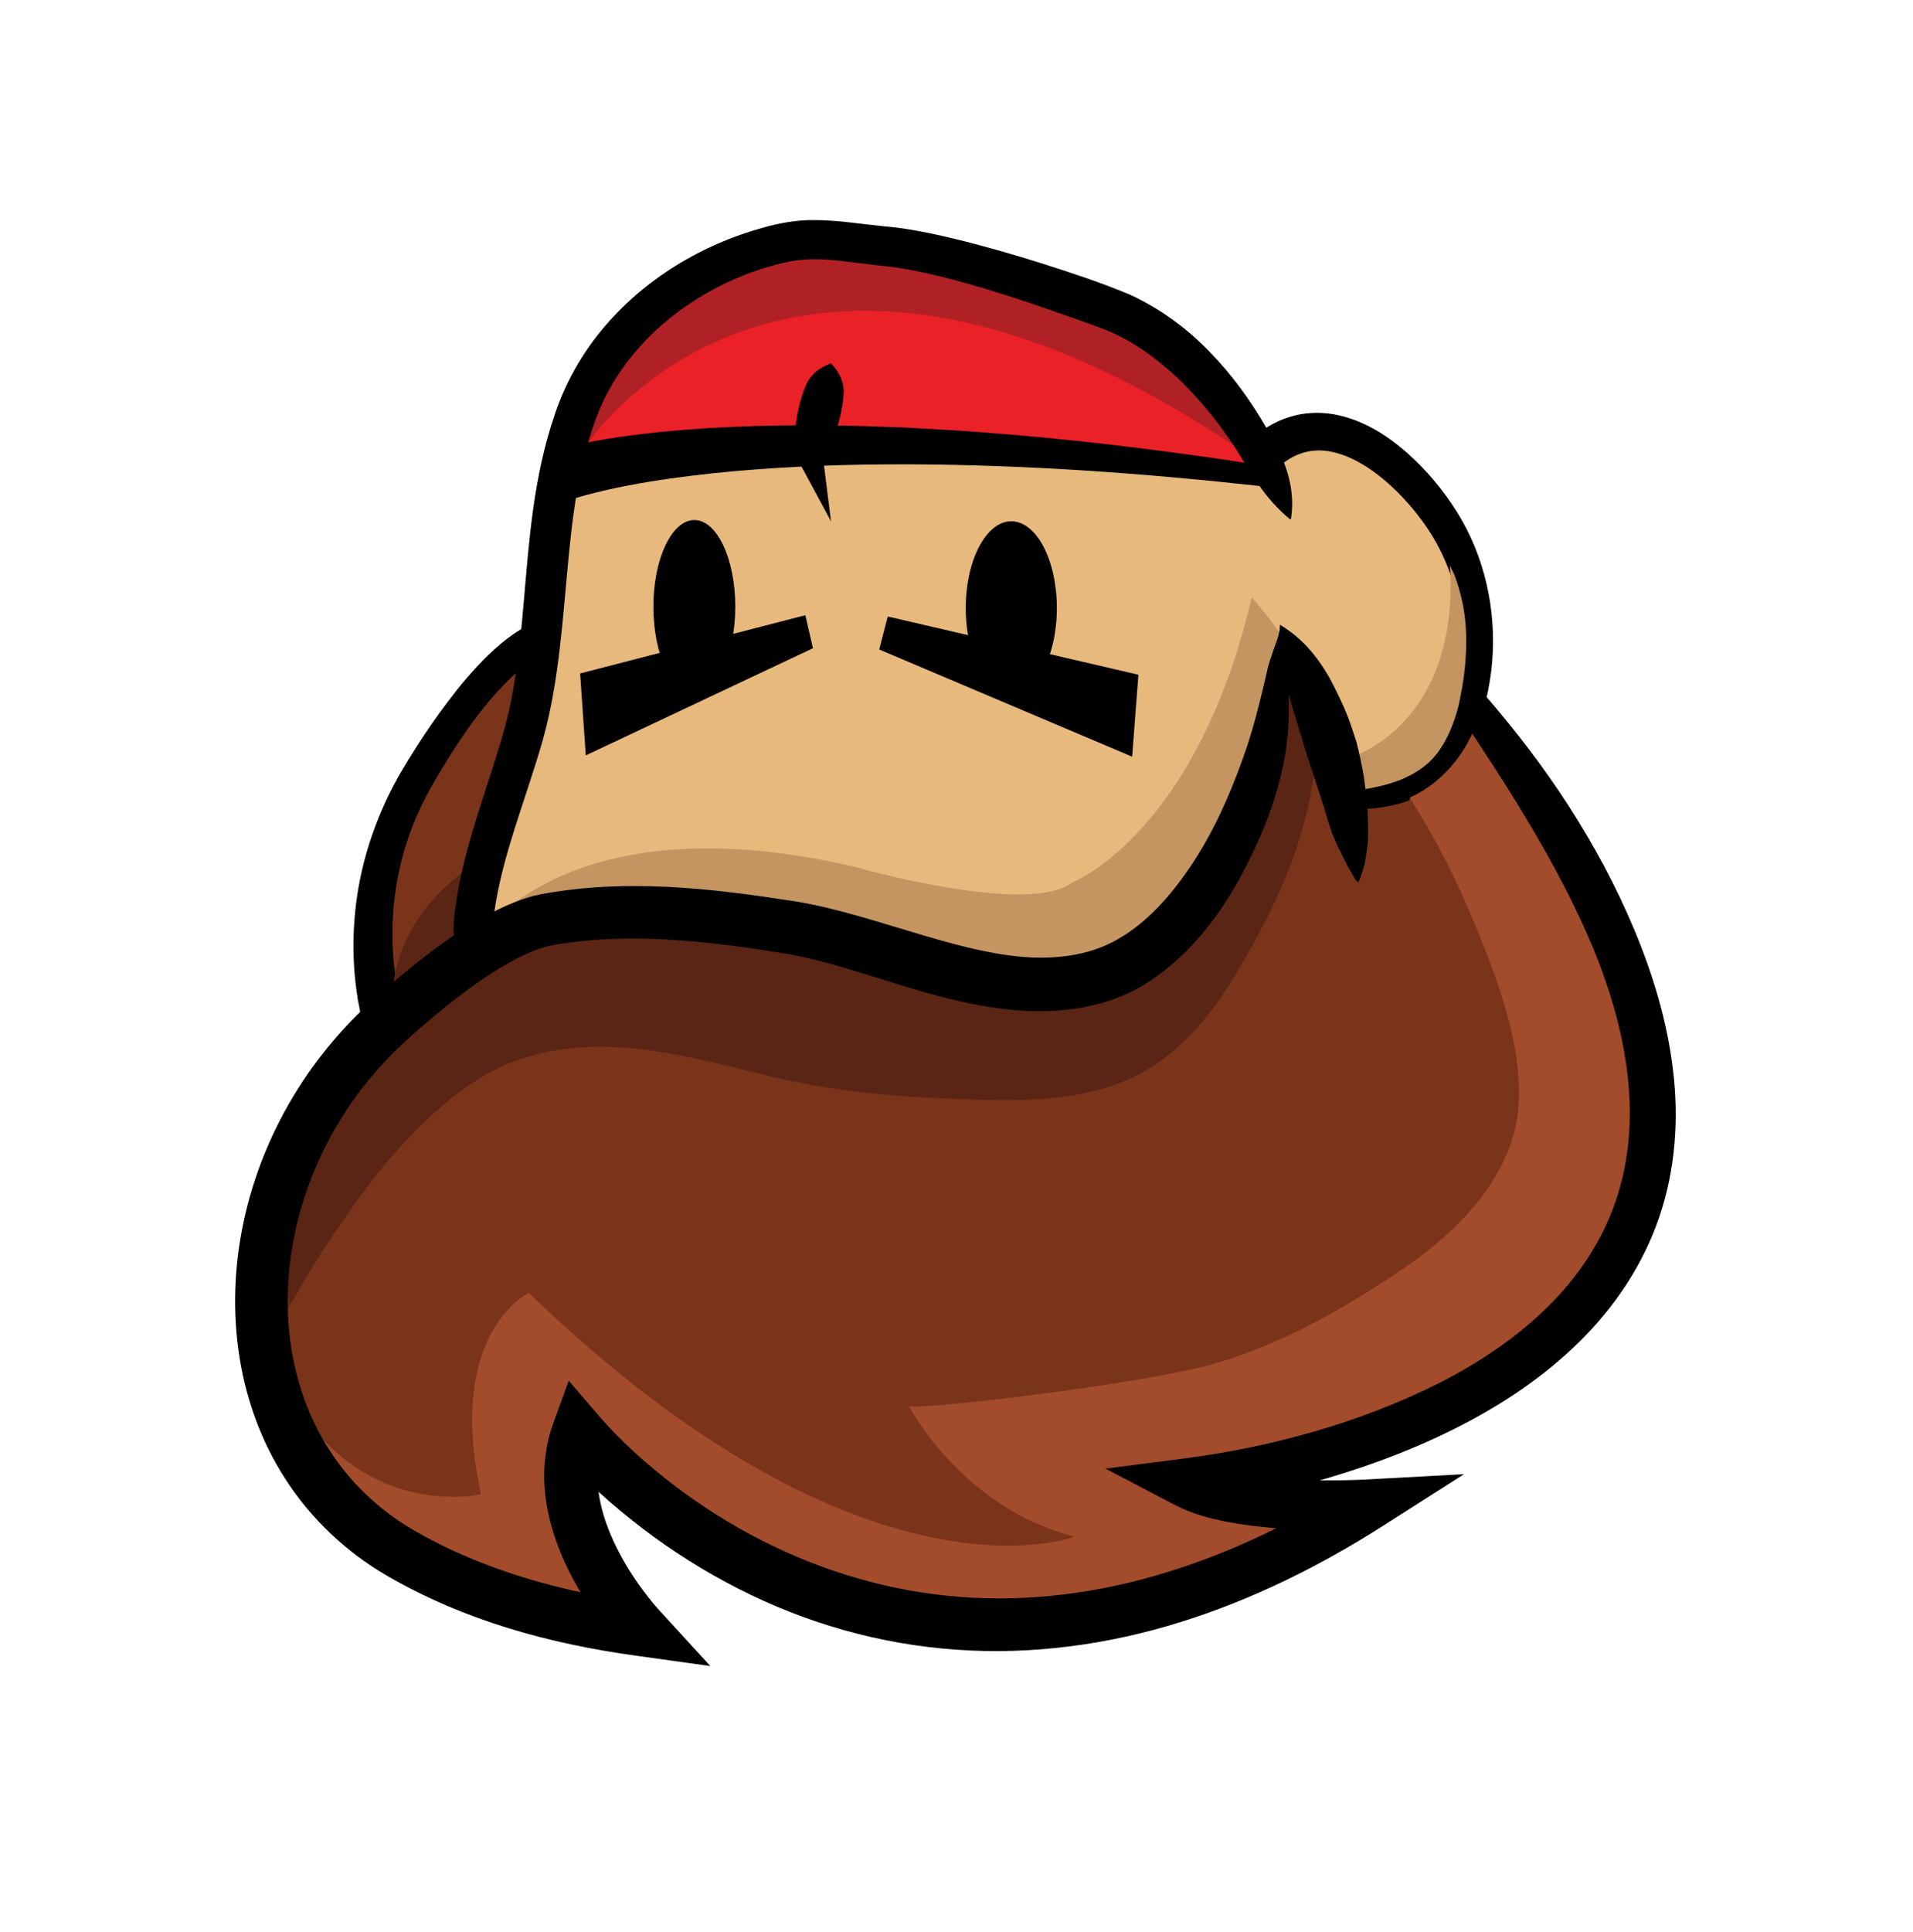 <?xml version="1.0" encoding="utf-8"?>
<!-- Generator: Adobe Illustrator 15.0.0, SVG Export Plug-In . SVG Version: 6.00 Build 0)  -->
<!DOCTYPE svg PUBLIC "-//W3C//DTD SVG 1.1//EN" "http://www.w3.org/Graphics/SVG/1.1/DTD/svg11.dtd">
<svg version="1.1" id="Layer_1" xmlns="http://www.w3.org/2000/svg" xmlns:xlink="http://www.w3.org/1999/xlink" x="0px" y="0px"
	 width="105px" height="106px" viewBox="0 0 105 106" enable-background="new 0 0 105 106" xml:space="preserve">
<g>
	<g>
		<polygon fill="#E7B97D" points="28.077,53.753 45.154,58.406 60.348,58.406 70.132,52.009 72.925,43.758 75.752,40.771 
			75.752,34.99 74.495,29.437 70.302,27.18 69.365,25.75 31.005,24.73 28.077,42.457 24.424,49.062 26.874,56.37 		"/>
		<g>
			<path fill="#7A3419" d="M21.8,54.724h3.273l1.128-5.662c0,0,1.415-4.897,1.473-5.359c0.057-0.461,1.901-7.831,1.901-7.831h-1.368
				l-5.989,10.158l-0.418,5.06V54.724z"/>
			<g>
				<path fill="#7A3419" d="M21.069,55.927c0,0-2.211-6.412,1.889-13.362c4.094-6.955,6.719-7.574,6.719-7.574"/>
				<path d="M19.711,56.384c0.193-0.729-0.036-1.17-0.099-1.729c-0.084-0.534-0.142-1.068-0.175-1.603
					c-0.069-1.068-0.04-2.139,0.076-3.198c0.229-2.121,0.847-4.186,1.758-6.094c0.455-0.962,1.002-1.862,1.546-2.717
					c0.554-0.87,1.135-1.717,1.766-2.542c0.622-0.829,1.291-1.633,2.042-2.386c0.378-0.375,0.775-0.739,1.216-1.074
					c0.221-0.168,0.451-0.33,0.701-0.481c0.124-0.076,0.256-0.148,0.396-0.218c0.16-0.073,0.246-0.125,0.535-0.208l0.403,1.712
					c0.048-0.013-0.098,0.038-0.163,0.074c-0.085,0.043-0.174,0.09-0.264,0.146c-0.18,0.109-0.363,0.236-0.542,0.373
					c-0.36,0.273-0.707,0.589-1.042,0.922c-0.67,0.67-1.294,1.414-1.876,2.195c-0.577,0.785-1.118,1.608-1.628,2.446
					c-0.518,0.852-1,1.685-1.388,2.55c-0.795,1.735-1.248,3.608-1.389,5.494c-0.067,0.944-0.058,1.892,0.039,2.829
					c0.047,0.468,0.115,0.933,0.205,1.389c0.112,0.432,0.1,0.977,0.597,1.205L19.711,56.384z"/>
			</g>
			<g>
				<polygon fill="#7A3419" points="74.53,43.572 79.582,42.998 79.582,49.062 72.925,49.062 				"/>
				<g>
					<path fill="#E7B97D" d="M73.628,43.664c2.593,0.241,5.266-0.612,6.383-3.104c1.692-3.779,1.44-8.376-0.766-11.887
						c-1.946-3.091-6.296-7.027-9.88-3.763"/>
					<path d="M73.673,42.988c1.27,0.102,2.503-0.07,3.563-0.59c1.067-0.529,1.819-1.365,2.235-2.539
						c0.904-2.319,1.055-4.967,0.435-7.377c-0.31-1.208-0.811-2.36-1.487-3.389c-0.688-1.036-1.532-1.998-2.473-2.785
						c-0.937-0.782-2.01-1.398-3.056-1.553c-1.044-0.164-1.996,0.187-2.801,0.951l-1.447-1.589c0.587-0.522,1.297-0.975,2.104-1.23
						c0.805-0.258,1.679-0.297,2.477-0.153c1.612,0.298,2.902,1.153,3.99,2.095c1.087,0.961,1.998,2.057,2.761,3.27
						c0.765,1.228,1.309,2.579,1.628,3.973c0.636,2.793,0.399,5.742-0.709,8.388c-0.251,0.623-0.658,1.368-1.184,1.914
						c-0.524,0.567-1.165,1.016-1.848,1.332c-1.366,0.635-2.89,0.776-4.277,0.635L73.673,42.988z"/>
				</g>
				<polygon fill="#EA2127" points="30.699,26.123 49.088,24.73 69.866,26.246 66.837,21.368 63.753,18.521 60.153,16.353 
					49.51,13.625 40.206,14.032 33.11,19.82 				"/>
				<path fill="#C49560" d="M26.844,50.885c0,0,4.917-6.832,19.975-3.342c0,0,9.623,2.76,12.048,0.872c0,0,6.782-2.631,9.84-15.633
					c0,0,4.517,4.991,4.218,8.784l-3.56,10.945c0,0-12.434,7.821-12.867,7.674c-0.439-0.143-12.232-0.725-12.232-0.725
					s-3.112-1.6-3.509-2.254c-0.394-0.654-6.458-1.759-6.458-1.759l-3.6-0.725h-3.854V50.885z"/>
				<path fill="#B02125" d="M31.945,24.756c0,0,10.934-17.668,36.999,0.524l-1.383-2.752l-5.596-5.006l-14.668-4.642l-8.859,2.16
					l-4.818,3.757l-1.849,3.545L31.945,24.756z"/>
				<path fill="#5A2514" d="M21.521,54.724l3.782-2.955l0.384-4.102C25.687,47.667,21.695,50.136,21.521,54.724z"/>
				<g>
					<path d="M70.805,28.493c-1.464-1.21-2.166-2.594-3.027-3.952c-0.877-1.332-1.876-2.572-2.991-3.658
						c-1.128-1.07-2.357-2.01-3.727-2.624c-0.652-0.289-1.481-0.566-2.241-0.84l-2.33-0.807c-1.56-0.518-3.128-1.007-4.702-1.402
						c-0.787-0.195-1.575-0.369-2.352-0.495c-0.399-0.065-0.748-0.108-1.172-0.147l-1.268-0.15c-0.822-0.105-1.601-0.2-2.343-0.194
						c-0.765-0.001-1.387,0.117-2.188,0.335c-1.494,0.403-2.943,1.045-4.256,1.873c-2.639,1.661-4.735,4.094-5.679,7.056
						c-1.015,2.959-1.242,6.238-1.547,9.551c-0.152,1.662-0.32,3.35-0.621,5.044c-0.15,0.847-0.337,1.694-0.571,2.534
						c-0.244,0.859-0.488,1.604-0.754,2.429c-0.52,1.59-1.051,3.146-1.444,4.696c-0.194,0.777-0.357,1.554-0.467,2.333
						c-0.101,0.784-0.164,1.549-0.493,2.341l-1.51-0.009c-0.316-0.871-0.252-1.767-0.125-2.63c0.119-0.868,0.294-1.722,0.5-2.559
						c0.417-1.676,0.958-3.273,1.464-4.846c0.514-1.582,0.976-3.089,1.23-4.672c0.274-1.583,0.431-3.209,0.574-4.859
						c0.284-3.293,0.53-6.727,1.684-10.088c0.543-1.657,1.458-3.304,2.595-4.668c1.145-1.377,2.511-2.55,4.015-3.484
						c1.504-0.94,3.135-1.645,4.85-2.116c0.798-0.229,1.825-0.422,2.728-0.407c0.922-0.004,1.799,0.098,2.626,0.199l1.21,0.136
						c0.404,0.034,0.882,0.089,1.303,0.156c0.865,0.136,1.704,0.316,2.532,0.516c1.656,0.399,3.276,0.864,4.881,1.37
						c1.629,0.521,3.141,1.012,4.822,1.71c1.662,0.768,3.14,1.847,4.365,3.123c1.239,1.265,2.27,2.689,3.134,4.189
						c0.884,1.474,1.645,3.095,1.349,4.998L70.805,28.493z"/>
				</g>
				<path fill="#7A3419" d="M74.533,48.398c-0.093-1.084-0.261-2.13-0.482-3.145c-0.661-4.104-1.913-7.313-3.798-10.972
					c0.213,0.41-0.118,1.924-0.143,2.368c-0.112,2.001-0.376,3.983-0.993,5.896c-1.354,4.215-4.354,9.721-8.884,11.044
					c-5.568,1.632-11.548-1.868-17.009-2.724c-4.338-0.682-8.762-1.195-13.124-0.42c-2.856,0.507-6.711,3.708-8.8,5.608
					c-2.739,2.492-4.806,5.658-5.959,9.186c-2.4,7.357-0.53,15.56,6.294,19.772c3.896,2.405,9.025,3.825,13.548,4.406
					c0,0-5.339-5.575-3.446-10.807c0,0,16.833,20.816,43.445,3.939c0,0-7.109,0.42-10.088-1.177c0,0,45.119-4.607,15.612-42.832"/>
				<path fill="#A24C2C" d="M77.367,43.758c1.197,1.886,2.281,3.899,3.155,5.949c1.425,3.343,3.204,7.653,2.787,11.346
					c-0.413,3.638-3.425,6.627-6.267,8.544c-3.168,2.14-6.572,4.104-10.256,5.191c-3.928,1.164-16.748,2.643-16.906,2.354
					c0,0,2.913,5.622,9.099,7.171c0,0-11.444,4.457-29.955-13.372c0,0-4.568,2.134-2.624,11.047c0,0-8.222,1.97-11.957-8.702
					l4.538,10.83l8.712,3.626l7.489,1.677l-2.272-3.155l-1.561-4.738l0.387-2.913l2.448,2.47l6.571,4.555l7.596,2.81l6.522,0.703
					l8.216-1.128l6.059-2.186l4.212-3.235l-7.074-0.746l-1.193-0.479l7.607-1.607l5.691-2.132l7.559-5.102
					c0,0,9.314-8.008,1.146-24.18l-5.552-8.713l-0.431-1.522l-1.735,3.482L77.367,43.758z"/>
				<path fill="#C49560" d="M74.084,41.566c0,0,6.056-1.676,5.498-10.596c0.011,0.154,0.18,0.397,0.234,0.543
					c0.193,0.508,0.346,1.027,0.456,1.556c0.371,1.773,0.193,3.688-0.161,5.461c-0.529,2.663-1.908,3.959-4.098,4.539
					c-0.099,0.026-1.396,0.354-1.434,0.213L74.084,41.566z"/>
				<path fill="#5A2514" d="M15.168,73.463c-0.092-0.651,0.753-1.833,1.042-2.347c0.984-1.766,2.122-3.46,3.294-5.107
					c1.741-2.457,4.024-5.023,6.561-6.676c2.857-1.867,6.158-2.157,9.479-1.716c2.341,0.308,4.61,0.93,6.9,1.477
					c3.537,0.845,7.095,1.114,10.722,1.232c2.926,0.095,5.967,0.109,8.705-1.078c2.761-1.199,4.641-3.535,6.125-6.075
					c1.067-1.819,2.048-3.662,2.806-5.631c0.732-1.901,1.231-3.945,1.438-5.976c0.776-7.641-1.408-5.695-1.408-5.695l-1.466,5.827
					l-1.097,3.18l-1.55,3.294l-1.55,3.022l-3.78,2.112l-4.943,0.099l-5.361-0.415l-7.293-1.796l-8.368-1.129l-7.208,1.009
					l-5.188,3.482l-5.254,5.632l-2.052,3.998l-1.277,4.042C14.444,68.229,15.168,73.462,15.168,73.463z"/>
				<g>
					<path d="M74.501,48.402c-0.222-0.287-0.348-0.59-0.533-0.874c-0.146-0.287-0.268-0.564-0.42-0.846
						c-0.16-0.277-0.247-0.564-0.383-0.841c-0.064-0.162-0.098-0.233-0.166-0.471l-0.145-0.446c-0.164-0.591-0.34-1.136-0.535-1.709
						c-0.178-0.567-0.358-1.131-0.556-1.688l-1.037-3.417c-0.325-1.166-0.591-2.375-0.474-3.828l0,0v0
						c0.317,0.548,0.29,1.209,0.333,1.793l0.02,0.436l0.045,0.413c0.025,0.293,0.051,0.586,0.065,0.893
						c0.058,1.209,0.021,2.429-0.186,3.651c-0.42,2.446-1.382,4.712-2.567,6.877c-1.211,2.146-2.809,4.213-5.113,5.652
						c-2.389,1.465-5.202,1.661-7.69,1.373c-2.52-0.295-4.832-1.036-7.052-1.73c-1.111-0.346-2.204-0.683-3.283-0.953
						c-0.54-0.137-1.076-0.253-1.607-0.346l-1.696-0.267c-2.273-0.333-4.535-0.575-6.767-0.576c-1.116,0-2.223,0.06-3.314,0.197
						c-0.534,0.069-1.133,0.152-1.516,0.26c-0.444,0.127-0.913,0.319-1.379,0.551c-1.879,0.948-3.693,2.359-5.402,3.831
						l-0.638,0.564l-0.619,0.573c-0.396,0.38-0.755,0.751-1.124,1.169c-0.722,0.815-1.384,1.686-1.962,2.609
						c-2.328,3.674-3.443,8.157-2.855,12.417c0.29,2.122,1.012,4.172,2.164,5.938c1.145,1.771,2.712,3.25,4.551,4.325
						c3.791,2.219,8.253,3.445,12.708,4.041h0l-1.236,2.449c-0.786-0.855-1.386-1.67-1.977-2.584
						c-0.576-0.904-1.085-1.863-1.486-2.896c-0.399-1.03-0.691-2.137-0.775-3.305c-0.087-1.163,0.054-2.39,0.467-3.525l0.855-2.354
						l1.658,1.931c1.147,1.337,2.632,2.671,4.128,3.811c1.517,1.153,3.136,2.174,4.832,3.035c3.391,1.72,7.091,2.804,10.872,3.087
						c3.781,0.294,7.616-0.21,11.279-1.333c3.669-1.12,7.17-2.836,10.458-4.905l0.82,2.542c-0.912,0.044-1.771,0.053-2.657,0.042
						c-0.88-0.013-1.763-0.049-2.65-0.121c-0.89-0.074-1.783-0.181-2.692-0.359c-0.91-0.189-1.833-0.417-2.806-0.927l-3.78-1.979
						l4.28-0.551c4.801-0.617,9.715-1.968,14.049-4.153c2.165-1.105,4.195-2.456,5.888-4.117c1.694-1.654,3.026-3.633,3.777-5.833
						c0.76-2.197,0.938-4.586,0.66-6.953c-0.273-2.372-0.97-4.722-1.901-6.986c-1.899-4.531-4.618-8.74-7.407-12.92l1.367-1.056
						c3.377,3.854,6.301,8.187,8.324,13.028c1.007,2.417,1.788,4.97,2.11,7.641c0.327,2.659,0.147,5.458-0.742,8.068
						c-0.876,2.614-2.451,4.958-4.373,6.851c-1.924,1.905-4.165,3.399-6.505,4.609c-2.346,1.209-4.801,2.142-7.299,2.881
						c-2.515,0.732-5.012,1.292-7.675,1.623l0.501-2.53c0.543,0.286,1.292,0.495,2.052,0.641c0.769,0.147,1.573,0.24,2.386,0.303
						c0.814,0.062,1.64,0.091,2.467,0.098c0.821,0.006,1.672-0.01,2.465-0.053l5.255-0.286l-4.436,2.828
						c-3.44,2.194-7.147,4.047-11.101,5.28c-3.945,1.235-8.148,1.823-12.325,1.522c-4.175-0.286-8.286-1.457-11.994-3.359
						c-1.857-0.946-3.623-2.063-5.276-3.324c-1.663-1.284-3.176-2.613-4.625-4.304l2.513-0.422c-0.539,1.451-0.361,3.15,0.278,4.781
						c0.315,0.816,0.736,1.617,1.223,2.384c0.479,0.752,1.067,1.533,1.621,2.138l2.756,3.005l-3.992-0.556h0
						c-4.774-0.651-9.516-1.927-13.812-4.432c-2.192-1.282-4.119-3.093-5.505-5.248c-1.4-2.149-2.258-4.617-2.597-7.118
						c-0.683-5.024,0.625-10.146,3.285-14.348c0.663-1.056,1.419-2.051,2.246-2.982c0.404-0.458,0.857-0.926,1.305-1.354
						l0.667-0.616l0.675-0.596c1.828-1.563,3.718-3.067,6.015-4.232c0.579-0.286,1.193-0.545,1.872-0.739
						c0.745-0.197,1.309-0.26,1.93-0.348c1.226-0.158,2.455-0.227,3.674-0.23c2.441-0.005,4.838,0.25,7.184,0.585l1.767,0.265
						c0.62,0.103,1.227,0.229,1.82,0.375c1.188,0.288,2.331,0.631,3.452,0.971c2.239,0.671,4.405,1.356,6.532,1.625
						c2.107,0.27,4.224,0.056,5.872-0.919c1.72-0.983,3.151-2.672,4.314-4.52c1.168-1.865,2.042-3.948,2.75-6.035
						c0.348-1.048,0.631-2.148,0.898-3.264c0.071-0.274,0.134-0.564,0.197-0.854c0.032-0.133,0.068-0.298,0.117-0.459l0.144-0.431
						c0.168-0.561,0.457-1.091,0.453-1.677v0l0,0c1.248,0.749,2.058,1.77,2.703,2.88c0.304,0.565,0.582,1.144,0.847,1.733
						c0.258,0.592,0.45,1.21,0.65,1.825c0.161,0.627,0.294,1.261,0.404,1.896c0.086,0.632,0.162,1.298,0.21,1.926l0.028,0.907
						c-0.005,0.328,0.011,0.651-0.046,0.984c-0.038,0.327-0.094,0.666-0.149,0.991c-0.106,0.329-0.181,0.643-0.335,0.971
						L74.501,48.402z"/>
				</g>
			</g>
			<g>
				<polygon points="62.141,41.518 62.484,37.022 48.726,33.827 48.26,35.638 				"/>
				<ellipse cx="55.508" cy="33.363" rx="2.5" ry="4.76"/>
			</g>
			<g>
				<polygon points="32.152,41.447 31.842,36.952 44.202,33.757 44.622,35.567 				"/>
				<path d="M40.357,33.289c0-2.626-1.005-4.755-2.246-4.755s-2.248,2.129-2.248,4.755c0,2.631,1.007,4.761,2.248,4.761
					S40.357,35.92,40.357,33.289z"/>
			</g>
			<g>
				<path d="M30.21,24.776c0.953-0.298,1.723-0.441,2.572-0.601c0.83-0.148,1.656-0.265,2.482-0.364
					c1.65-0.195,3.297-0.316,4.94-0.389c3.287-0.143,6.562-0.098,9.823,0.058c6.523,0.319,12.993,1.081,19.413,2.081l-0.15,1.122
					c-6.427-0.71-12.879-1.178-19.315-1.205c-3.216-0.011-6.429,0.089-9.61,0.371c-1.59,0.141-3.171,0.329-4.73,0.584
					c-0.778,0.129-1.552,0.274-2.311,0.445c-0.737,0.166-1.552,0.376-2.137,0.591L30.21,24.776z"/>
			</g>
			<path d="M77.367,43.758c0,0,3.428-1.229,4.178-5.976l-1.323,0.087c0,0-0.445,3.803-3.01,4.77L77.367,43.758z"/>
		</g>
	</g>
	<g>
		<path d="M45.612,28.604l-1.87-3.467l0.081,0.15l-0.096-0.538c-0.164-0.916-0.043-1.764,0.166-2.591
			c0.115-0.411,0.233-0.822,0.432-1.213c0.229-0.384,0.573-0.741,1.288-1.01c0.518,0.561,0.666,1.035,0.697,1.48
			c0.001,0.439-0.077,0.858-0.159,1.277c-0.185,0.833-0.458,1.645-1.016,2.39l-0.015-0.388L45.612,28.604z"/>
	</g>
</g>
</svg>

